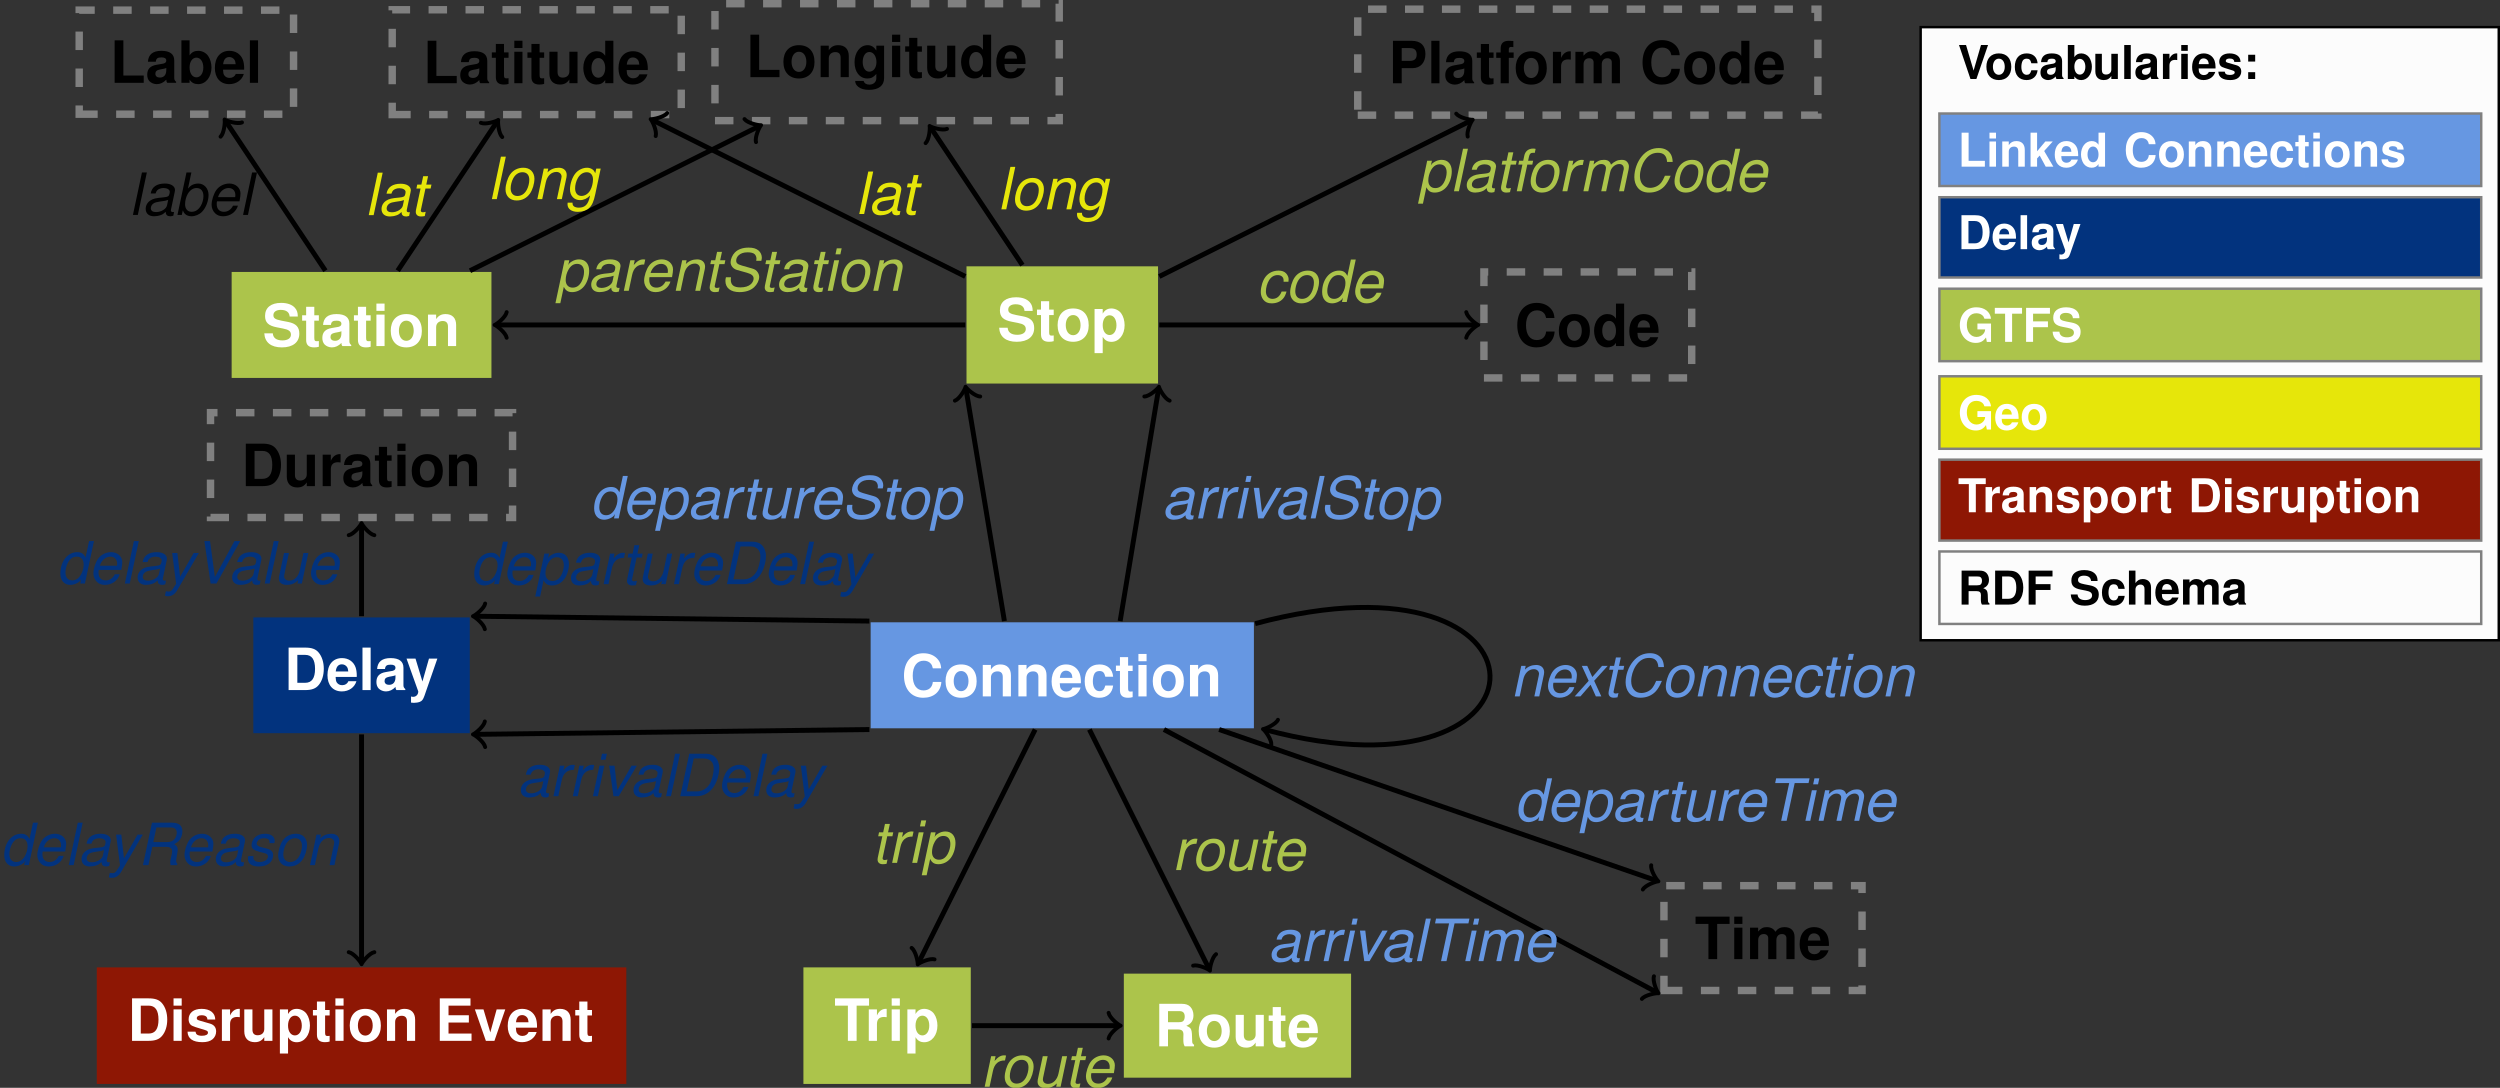 <?xml version='1.0'?>
<!-- This file was generated by dvisvgm 1.9.2 -->
<svg height='176.022pt' version='1.1' viewBox='2.789 -15.31 404.536 176.022' width='404.536pt' xmlns='http://www.w3.org/2000/svg' xmlns:xlink='http://www.w3.org/1999/xlink'>
<rect x="2.789" y="-15.31" width="404.536" height="176.022" fill="#333333" stroke="none"/>
<defs>
<path d='M1.984 -1.101H0.852V0H1.984V-1.101ZM1.984 -3.923H0.852V-2.821H1.984V-3.923Z' id='g1-58'/>
<path d='M5.145 -3.636C5.107 -4.111 5.009 -4.413 4.775 -4.722C4.352 -5.28 3.674 -5.59 2.851 -5.59C1.297 -5.59 0.332 -4.481 0.332 -2.7C0.332 -0.935 1.29 0.173 2.821 0.173C4.187 0.173 5.099 -0.619 5.167 -1.878H4.066C3.998 -1.177 3.553 -0.777 2.851 -0.777C1.976 -0.777 1.463 -1.486 1.463 -2.685C1.463 -3.9 1.999 -4.624 2.889 -4.624C3.281 -4.624 3.606 -4.488 3.817 -4.224C3.938 -4.073 3.998 -3.93 4.066 -3.636H5.145Z' id='g1-67'/>
<path d='M0.581 0H2.731C3.568 0 4.096 -0.196 4.466 -0.641C4.903 -1.154 5.137 -1.901 5.137 -2.753C5.137 -3.598 4.903 -4.345 4.466 -4.865C4.096 -5.31 3.576 -5.499 2.731 -5.499H0.581V0ZM1.712 -0.943V-4.556H2.731C3.583 -4.556 4.005 -3.96 4.005 -2.746C4.005 -1.539 3.583 -0.943 2.731 -0.943H1.712Z' id='g1-68'/>
<path d='M1.727 -2.369H4.36V-3.312H1.727V-4.556H4.571V-5.499H0.596V0H4.707V-0.943H1.727V-2.369Z' id='g1-69'/>
<path d='M1.69 -2.369H4.096V-3.312H1.69V-4.556H4.42V-5.499H0.558V0H1.69V-2.369Z' id='g1-70'/>
<path d='M5.363 -2.957H3.161V-2.014H4.413C4.383 -1.705 4.307 -1.516 4.141 -1.32C3.87 -0.988 3.455 -0.792 3.017 -0.792C2.105 -0.792 1.448 -1.592 1.448 -2.723C1.448 -3.907 2.029 -4.624 2.987 -4.624C3.379 -4.624 3.711 -4.511 3.96 -4.292C4.119 -4.156 4.202 -4.028 4.3 -3.741H5.363C5.228 -4.873 4.307 -5.59 2.98 -5.59C1.396 -5.59 0.317 -4.42 0.317 -2.708C0.317 -1.041 1.403 0.173 2.889 0.173C3.628 0.173 4.126 -0.091 4.549 -0.709L4.684 0.015H5.363V-2.957Z' id='g1-71'/>
<path d='M1.735 -5.499H0.603V0H4.368V-0.943H1.735V-5.499Z' id='g1-76'/>
<path d='M1.705 -1.961H3.115C4.126 -1.961 4.775 -2.678 4.775 -3.794C4.775 -4.896 4.149 -5.499 3.002 -5.499H0.573V0H1.705V-1.961ZM1.705 -2.904V-4.556H2.761C3.364 -4.556 3.643 -4.292 3.643 -3.726C3.643 -3.168 3.364 -2.904 2.761 -2.904H1.705Z' id='g1-80'/>
<path d='M1.735 -2.18H3.032C3.523 -2.18 3.734 -1.984 3.734 -1.524C3.734 -1.478 3.734 -1.403 3.726 -1.305C3.719 -1.162 3.719 -1.026 3.719 -0.943C3.719 -0.43 3.749 -0.264 3.892 0H5.107V-0.204C4.933 -0.302 4.865 -0.415 4.865 -0.656C4.835 -2.278 4.805 -2.354 4.104 -2.655C4.722 -2.897 5.031 -3.342 5.031 -4.013C5.031 -4.451 4.881 -4.85 4.617 -5.122C4.368 -5.378 4.021 -5.499 3.553 -5.499H0.603V0H1.735V-2.18ZM1.735 -3.123V-4.556H3.1C3.425 -4.556 3.56 -4.526 3.696 -4.413S3.9 -4.111 3.9 -3.855C3.9 -3.591 3.824 -3.379 3.696 -3.266C3.576 -3.161 3.425 -3.123 3.1 -3.123H1.735Z' id='g1-82'/>
<path d='M4.579 -3.824C4.579 -4.33 4.466 -4.662 4.194 -4.963C3.824 -5.371 3.213 -5.59 2.421 -5.59C1.101 -5.59 0.339 -4.971 0.339 -3.9C0.339 -3.047 0.769 -2.633 1.886 -2.421L2.655 -2.271C3.41 -2.127 3.689 -1.916 3.689 -1.471C3.689 -1.011 3.266 -0.732 2.58 -0.732C1.81 -0.732 1.38 -1.056 1.343 -1.644H0.241C0.309 -0.468 1.116 0.173 2.519 0.173C3.938 0.173 4.775 -0.49 4.775 -1.607C4.775 -2.474 4.337 -2.927 3.319 -3.123L2.459 -3.289C1.652 -3.447 1.418 -3.606 1.418 -4.005C1.418 -4.42 1.788 -4.684 2.369 -4.684C3.085 -4.684 3.485 -4.383 3.523 -3.824H4.579Z' id='g1-83'/>
<path d='M2.904 -4.556H4.511V-5.499H0.106V-4.556H1.773V0H2.904V-4.556Z' id='g1-84'/>
<path d='M2.995 0L4.881 -5.499H3.741L2.542 -1.358L1.32 -5.499H0.181L2.037 0H2.995Z' id='g1-86'/>
<path d='M3.953 -0.128C3.764 -0.302 3.711 -0.415 3.711 -0.626V-2.889C3.711 -3.719 3.146 -4.141 2.044 -4.141S0.37 -3.674 0.302 -2.731H1.32C1.373 -3.153 1.546 -3.289 2.067 -3.289C2.474 -3.289 2.678 -3.153 2.678 -2.882C2.678 -2.746 2.61 -2.625 2.497 -2.565C2.354 -2.489 2.354 -2.489 1.833 -2.406L1.411 -2.331C0.603 -2.195 0.211 -1.78 0.211 -1.049C0.211 -0.702 0.309 -0.415 0.498 -0.211C0.732 0.03 1.086 0.173 1.448 0.173C1.901 0.173 2.316 -0.023 2.685 -0.407C2.685 -0.196 2.708 -0.121 2.806 0H3.953V-0.128ZM2.678 -1.637C2.678 -1.026 2.376 -0.679 1.841 -0.679C1.486 -0.679 1.267 -0.867 1.267 -1.169C1.267 -1.486 1.433 -1.637 1.871 -1.727L2.233 -1.795C2.512 -1.848 2.557 -1.863 2.678 -1.924V-1.637Z' id='g1-97'/>
<path d='M0.445 -5.499V0H1.501V-0.415C1.758 -0.015 2.112 0.173 2.625 0.173C3.598 0.173 4.337 -0.754 4.337 -1.984C4.337 -2.535 4.171 -3.093 3.9 -3.485C3.621 -3.885 3.123 -4.141 2.625 -4.141C2.12 -4.141 1.758 -3.953 1.501 -3.545V-5.499H0.445ZM2.391 -3.259C2.912 -3.259 3.281 -2.731 3.281 -1.976C3.281 -1.237 2.912 -0.709 2.391 -0.709C1.856 -0.709 1.501 -1.222 1.501 -1.999C1.501 -2.738 1.863 -3.259 2.391 -3.259Z' id='g1-98'/>
<path d='M3.938 -2.55C3.862 -3.545 3.198 -4.141 2.18 -4.141C0.966 -4.141 0.256 -3.342 0.256 -1.954C0.256 -0.611 0.958 0.173 2.165 0.173C3.153 0.173 3.84 -0.438 3.938 -1.411H2.927C2.791 -0.883 2.58 -0.679 2.172 -0.679C1.637 -0.679 1.313 -1.162 1.313 -1.954C1.313 -2.338 1.388 -2.7 1.516 -2.942C1.637 -3.168 1.871 -3.289 2.172 -3.289C2.602 -3.289 2.806 -3.085 2.927 -2.55H3.938Z' id='g1-99'/>
<path d='M3.055 0H4.111V-5.499H3.055V-3.545C2.791 -3.953 2.436 -4.141 1.931 -4.141C0.958 -4.141 0.219 -3.206 0.219 -1.976C0.219 -1.426 0.385 -0.867 0.656 -0.475C0.935 -0.083 1.433 0.173 1.931 0.173C2.436 0.173 2.791 -0.015 3.055 -0.415V0ZM2.165 -3.259C2.7 -3.259 3.055 -2.738 3.055 -1.961C3.055 -1.222 2.693 -0.709 2.165 -0.709S1.275 -1.23 1.275 -1.976C1.275 -2.731 1.637 -3.259 2.165 -3.259Z' id='g1-100'/>
<path d='M3.953 -1.705C3.96 -1.795 3.96 -1.833 3.96 -1.886C3.96 -2.293 3.9 -2.67 3.802 -2.957C3.53 -3.696 2.874 -4.141 2.052 -4.141C0.883 -4.141 0.166 -3.296 0.166 -1.931C0.166 -0.626 0.875 0.173 2.029 0.173C2.942 0.173 3.681 -0.347 3.915 -1.147H2.874C2.746 -0.822 2.452 -0.634 2.067 -0.634C1.765 -0.634 1.524 -0.762 1.373 -0.988C1.275 -1.139 1.237 -1.32 1.222 -1.705H3.953ZM1.237 -2.406C1.305 -3.025 1.569 -3.334 2.037 -3.334C2.301 -3.334 2.542 -3.206 2.693 -2.995C2.791 -2.844 2.836 -2.685 2.859 -2.406H1.237Z' id='g1-101'/>
<path d='M2.361 -3.99H1.735V-4.39C1.735 -4.601 1.825 -4.707 2.022 -4.707C2.112 -4.707 2.233 -4.699 2.323 -4.684V-5.476C2.127 -5.492 1.863 -5.499 1.72 -5.499C1.018 -5.499 0.679 -5.167 0.679 -4.481V-3.99H0.106V-3.289H0.679V0H1.735V-3.289H2.361V-3.99Z' id='g1-102'/>
<path d='M3.078 -4.073V-3.447C2.761 -3.93 2.414 -4.141 1.946 -4.141C0.981 -4.141 0.256 -3.198 0.256 -1.939C0.256 -0.671 0.92 0.173 1.924 0.173C2.399 0.173 2.685 0.03 3.078 -0.415V0.136C3.078 0.626 2.708 0.966 2.18 0.966C1.78 0.966 1.516 0.8 1.433 0.49H0.339C0.347 0.807 0.468 1.026 0.739 1.252C1.064 1.516 1.516 1.644 2.142 1.644C3.372 1.644 4.081 1.094 4.081 0.136V-4.073H3.078ZM2.172 -3.259C2.7 -3.259 3.093 -2.708 3.093 -1.954C3.093 -1.214 2.708 -0.709 2.157 -0.709C1.66 -0.709 1.313 -1.214 1.313 -1.954C1.313 -2.723 1.66 -3.259 2.172 -3.259Z' id='g1-103'/>
<path d='M0.505 -5.499V0H1.561V-2.444C1.561 -2.912 1.901 -3.244 2.376 -3.244C2.602 -3.244 2.783 -3.161 2.904 -2.995C2.995 -2.859 3.025 -2.753 3.025 -2.489V0H4.081V-2.731C4.081 -3.236 3.945 -3.598 3.666 -3.832C3.432 -4.028 3.093 -4.141 2.753 -4.141C2.233 -4.141 1.856 -3.93 1.561 -3.485V-5.499H0.505Z' id='g1-104'/>
<path d='M1.561 -4.073H0.505V0H1.561V-4.073ZM1.561 -5.499H0.505V-4.556H1.561V-5.499Z' id='g1-105'/>
<path d='M1.501 -2.489V-5.499H0.445V0H1.501V-1.335L1.924 -1.795L2.897 0H4.134L2.648 -2.535L4.036 -4.073H2.836L1.501 -2.489Z' id='g1-107'/>
<path d='M1.561 -5.499H0.505V0H1.561V-5.499Z' id='g1-108'/>
<path d='M0.453 -4.073V0H1.509V-2.444C1.509 -2.942 1.78 -3.244 2.233 -3.244C2.587 -3.244 2.806 -3.04 2.806 -2.716V0H3.862V-2.444C3.862 -2.942 4.134 -3.244 4.586 -3.244C4.941 -3.244 5.16 -3.04 5.16 -2.716V0H6.216V-2.882C6.216 -3.674 5.733 -4.141 4.918 -4.141C4.405 -4.141 4.043 -3.96 3.726 -3.538C3.53 -3.923 3.123 -4.141 2.618 -4.141C2.15 -4.141 1.848 -3.983 1.501 -3.568V-4.073H0.453Z' id='g1-109'/>
<path d='M0.475 -4.073V0H1.531V-2.444C1.531 -2.927 1.871 -3.244 2.384 -3.244C2.836 -3.244 3.063 -2.995 3.063 -2.512V0H4.119V-2.731C4.119 -3.628 3.621 -4.141 2.753 -4.141C2.203 -4.141 1.833 -3.938 1.531 -3.485V-4.073H0.475Z' id='g1-110'/>
<path d='M2.271 -4.141C1.026 -4.141 0.264 -3.319 0.264 -1.984C0.264 -0.641 1.026 0.173 2.278 0.173C3.515 0.173 4.292 -0.649 4.292 -1.954C4.292 -3.334 3.545 -4.141 2.271 -4.141ZM2.278 -3.289C2.859 -3.289 3.236 -2.768 3.236 -1.969C3.236 -1.207 2.844 -0.679 2.278 -0.679C1.705 -0.679 1.32 -1.207 1.32 -1.984S1.705 -3.289 2.278 -3.289Z' id='g1-111'/>
<path d='M1.494 -4.073H0.438V1.644H1.494V-0.483C1.75 -0.03 2.112 0.181 2.625 0.181C3.606 0.181 4.33 -0.739 4.33 -1.976C4.33 -2.55 4.164 -3.123 3.892 -3.5C3.621 -3.885 3.115 -4.141 2.625 -4.141C2.112 -4.141 1.75 -3.923 1.494 -3.47V-4.073ZM2.384 -3.259C2.919 -3.259 3.274 -2.738 3.274 -1.961C3.274 -1.222 2.904 -0.702 2.384 -0.702C1.856 -0.702 1.494 -1.214 1.494 -1.976S1.856 -3.259 2.384 -3.259Z' id='g1-112'/>
<path d='M0.475 -4.073V0H1.531V-2.165C1.531 -2.783 1.841 -3.093 2.459 -3.093C2.572 -3.093 2.648 -3.085 2.791 -3.063V-4.134C2.731 -4.141 2.693 -4.141 2.663 -4.141C2.18 -4.141 1.758 -3.824 1.531 -3.274V-4.073H0.475Z' id='g1-114'/>
<path d='M3.809 -2.761C3.794 -3.621 3.13 -4.141 2.037 -4.141C1.003 -4.141 0.362 -3.621 0.362 -2.783C0.362 -2.512 0.445 -2.278 0.588 -2.12C0.732 -1.976 0.86 -1.908 1.252 -1.78L2.512 -1.388C2.776 -1.305 2.866 -1.222 2.866 -1.056C2.866 -0.807 2.572 -0.656 2.082 -0.656C1.81 -0.656 1.592 -0.709 1.456 -0.8C1.343 -0.883 1.297 -0.966 1.252 -1.184H0.219C0.249 -0.294 0.905 0.173 2.142 0.173C2.708 0.173 3.138 0.053 3.44 -0.189S3.923 -0.807 3.923 -1.207C3.923 -1.735 3.659 -2.074 3.123 -2.233L1.788 -2.618C1.494 -2.708 1.418 -2.768 1.418 -2.934C1.418 -3.161 1.66 -3.312 2.029 -3.312C2.535 -3.312 2.783 -3.13 2.791 -2.761H3.809Z' id='g1-115'/>
<path d='M2.271 -3.99H1.682V-5.084H0.626V-3.99H0.106V-3.289H0.626V-0.785C0.626 -0.143 0.966 0.173 1.66 0.173C1.893 0.173 2.082 0.151 2.271 0.091V-0.649C2.165 -0.634 2.105 -0.626 2.029 -0.626C1.75 -0.626 1.682 -0.709 1.682 -1.071V-3.289H2.271V-3.99Z' id='g1-116'/>
<path d='M4.081 0V-4.073H3.025V-1.524C3.025 -1.041 2.685 -0.724 2.172 -0.724C1.72 -0.724 1.494 -0.966 1.494 -1.456V-4.073H0.438V-1.237C0.438 -0.339 0.935 0.173 1.803 0.173C2.354 0.173 2.723 -0.03 3.025 -0.483V0H4.081Z' id='g1-117'/>
<path d='M2.64 0L4.043 -4.073H2.927L2.105 -1.094L1.222 -4.073H0.106L1.531 0H2.64Z' id='g1-118'/>
<path d='M2.972 -4.073L2.127 -1.109L1.23 -4.073H0.068L1.584 0.166V0.173V0.196C1.584 0.581 1.297 0.875 0.928 0.875C0.845 0.875 0.785 0.867 0.649 0.83V1.622C0.807 1.644 0.898 1.652 1.026 1.652C1.29 1.652 1.607 1.599 1.788 1.524C2.082 1.403 2.21 1.23 2.384 0.747L4.058 -4.073H2.972Z' id='g1-121'/>
<use id='g5-67' transform='scale(1.25)' xlink:href='#g1-67'/>
<use id='g5-68' transform='scale(1.25)' xlink:href='#g1-68'/>
<use id='g5-69' transform='scale(1.25)' xlink:href='#g1-69'/>
<use id='g5-76' transform='scale(1.25)' xlink:href='#g1-76'/>
<use id='g5-80' transform='scale(1.25)' xlink:href='#g1-80'/>
<use id='g5-82' transform='scale(1.25)' xlink:href='#g1-82'/>
<use id='g5-83' transform='scale(1.25)' xlink:href='#g1-83'/>
<use id='g5-84' transform='scale(1.25)' xlink:href='#g1-84'/>
<use id='g5-97' transform='scale(1.25)' xlink:href='#g1-97'/>
<use id='g5-98' transform='scale(1.25)' xlink:href='#g1-98'/>
<use id='g5-99' transform='scale(1.25)' xlink:href='#g1-99'/>
<use id='g5-100' transform='scale(1.25)' xlink:href='#g1-100'/>
<use id='g5-101' transform='scale(1.25)' xlink:href='#g1-101'/>
<use id='g5-102' transform='scale(1.25)' xlink:href='#g1-102'/>
<use id='g5-103' transform='scale(1.25)' xlink:href='#g1-103'/>
<use id='g5-105' transform='scale(1.25)' xlink:href='#g1-105'/>
<use id='g5-108' transform='scale(1.25)' xlink:href='#g1-108'/>
<use id='g5-109' transform='scale(1.25)' xlink:href='#g1-109'/>
<use id='g5-110' transform='scale(1.25)' xlink:href='#g1-110'/>
<use id='g5-111' transform='scale(1.25)' xlink:href='#g1-111'/>
<use id='g5-112' transform='scale(1.25)' xlink:href='#g1-112'/>
<use id='g5-114' transform='scale(1.25)' xlink:href='#g1-114'/>
<use id='g5-115' transform='scale(1.25)' xlink:href='#g1-115'/>
<use id='g5-116' transform='scale(1.25)' xlink:href='#g1-116'/>
<use id='g5-117' transform='scale(1.25)' xlink:href='#g1-117'/>
<use id='g5-118' transform='scale(1.25)' xlink:href='#g1-118'/>
<use id='g5-121' transform='scale(1.25)' xlink:href='#g1-121'/>
<path d='M7.26 -4.743C7.232 -5.299 7.138 -5.657 6.959 -5.978C6.572 -6.638 5.903 -6.987 5.016 -6.987C3.913 -6.987 2.998 -6.544 2.263 -5.657C1.518 -4.762 1.056 -3.46 1.056 -2.282C1.056 -1.622 1.245 -1.028 1.594 -0.585C2.027 -0.038 2.621 0.217 3.46 0.217C4.46 0.217 5.327 -0.151 5.94 -0.82C6.308 -1.226 6.61 -1.744 6.93 -2.508H6.006C5.771 -1.971 5.62 -1.688 5.45 -1.462C5.054 -0.896 4.337 -0.547 3.592 -0.547C2.612 -0.547 1.961 -1.311 1.961 -2.452C1.961 -3.31 2.244 -4.253 2.725 -4.969C3.3 -5.818 3.989 -6.223 4.856 -6.223C5.808 -6.223 6.28 -5.761 6.355 -4.743H7.26Z' id='g3-67'/>
<path d='M0.839 0H3.498C4.517 0 5.375 -0.424 6.063 -1.264C6.704 -2.046 7.157 -3.423 7.157 -4.601C7.157 -5.29 6.874 -5.987 6.431 -6.384C6.072 -6.704 5.573 -6.874 4.96 -6.874H2.301L0.839 0ZM1.886 -0.773L3.027 -6.101H4.639C5.648 -6.101 6.252 -5.507 6.252 -4.526C6.252 -3.659 5.95 -2.527 5.573 -1.933C5.082 -1.179 4.366 -0.773 3.508 -0.773H1.886Z' id='g3-68'/>
<path d='M2.395 -2.961H4.649C5.261 -2.961 5.601 -2.716 5.601 -2.254C5.601 -2.093 5.573 -1.895 5.525 -1.688C5.299 -0.745 5.299 -0.745 5.299 -0.443C5.299 -0.302 5.309 -0.198 5.337 0H6.402L6.45 -0.217C6.327 -0.33 6.252 -0.509 6.252 -0.717C6.252 -0.83 6.27 -0.99 6.308 -1.188C6.431 -1.829 6.506 -2.32 6.506 -2.489C6.506 -2.904 6.384 -3.102 5.94 -3.394C6.308 -3.602 6.459 -3.706 6.629 -3.857C7.006 -4.205 7.26 -4.837 7.26 -5.422C7.26 -6.421 6.714 -6.874 5.507 -6.874H2.338L0.877 0H1.763L2.395 -2.961ZM2.555 -3.734L3.064 -6.101H5.233C5.733 -6.101 5.978 -6.035 6.157 -5.837C6.28 -5.705 6.355 -5.488 6.355 -5.261C6.355 -4.913 6.214 -4.498 6.006 -4.234C5.733 -3.894 5.337 -3.734 4.733 -3.734H2.555Z' id='g3-82'/>
<path d='M6.657 -4.856C6.714 -5.12 6.732 -5.243 6.732 -5.384C6.732 -5.789 6.534 -6.223 6.223 -6.497C5.837 -6.836 5.337 -6.987 4.601 -6.987C3.63 -6.987 2.866 -6.714 2.357 -6.186C1.971 -5.789 1.678 -5.12 1.678 -4.639C1.678 -4.045 2.093 -3.545 2.725 -3.366L4.337 -2.914C5.092 -2.697 5.403 -2.423 5.403 -1.971C5.403 -1.678 5.224 -1.32 4.96 -1.075C4.573 -0.726 4.017 -0.547 3.262 -0.547C2.197 -0.547 1.707 -0.943 1.707 -1.801C1.707 -1.924 1.716 -2.008 1.744 -2.188H0.924C0.858 -1.942 0.839 -1.792 0.839 -1.594C0.839 -0.462 1.688 0.217 3.112 0.217C4.102 0.217 4.931 -0.057 5.488 -0.575C5.969 -1.018 6.308 -1.707 6.308 -2.235C6.308 -2.48 6.223 -2.744 6.082 -2.97C5.874 -3.3 5.601 -3.489 5.158 -3.611L3.536 -4.073C2.81 -4.281 2.584 -4.469 2.584 -4.884C2.584 -5.214 2.725 -5.507 2.998 -5.761C3.347 -6.072 3.809 -6.223 4.432 -6.223C4.96 -6.223 5.356 -6.12 5.563 -5.931C5.742 -5.771 5.865 -5.469 5.865 -5.195C5.865 -5.111 5.855 -5.045 5.827 -4.856H6.657Z' id='g3-83'/>
<path d='M4.649 -6.101H6.893L7.053 -6.874H1.65L1.49 -6.101H3.762L2.461 0H3.347L4.649 -6.101Z' id='g3-84'/>
<path d='M3.696 0L7.543 -6.874H6.61L3.442 -1.056L2.659 -6.874H1.744L2.753 0H3.696Z' id='g3-86'/>
<path d='M5.205 -0.481C5.12 -0.462 5.082 -0.462 5.045 -0.462C4.799 -0.462 4.686 -0.547 4.686 -0.735C4.686 -0.773 4.686 -0.801 4.696 -0.83L5.299 -3.668C5.356 -3.923 5.356 -3.923 5.356 -4.017C5.356 -4.658 4.705 -5.082 3.715 -5.082C2.404 -5.082 1.603 -4.526 1.424 -3.479H2.216C2.301 -3.743 2.367 -3.875 2.499 -4.007C2.706 -4.215 3.102 -4.356 3.508 -4.356C4.073 -4.356 4.507 -4.102 4.507 -3.753C4.507 -3.715 4.498 -3.649 4.488 -3.574L4.46 -3.404C4.375 -3.017 4.196 -2.914 3.508 -2.848C2.244 -2.734 1.848 -2.64 1.386 -2.348C0.896 -2.037 0.613 -1.537 0.613 -0.99C0.613 -0.236 1.122 0.217 1.971 0.217C2.301 0.217 2.697 0.151 3.036 0.028C3.338 -0.075 3.479 -0.17 3.866 -0.509V-0.443V-0.405C3.866 -0.019 4.13 0.217 4.583 0.217C4.686 0.217 4.715 0.217 4.95 0.16C4.969 0.151 5.026 0.141 5.082 0.132L5.205 -0.481ZM4.064 -1.546C3.941 -0.962 3.112 -0.462 2.282 -0.462C1.744 -0.462 1.443 -0.688 1.443 -1.084C1.443 -1.396 1.622 -1.707 1.905 -1.876C2.131 -2.018 2.414 -2.093 2.876 -2.159C3.762 -2.282 3.838 -2.291 4.253 -2.433L4.064 -1.546Z' id='g3-97'/>
<path d='M1.971 -6.874L0.509 0H1.216L1.377 -0.735C1.499 -0.443 1.584 -0.311 1.726 -0.17C1.971 0.075 2.357 0.217 2.772 0.217C3.404 0.217 4.073 -0.075 4.498 -0.519C5.129 -1.188 5.544 -2.263 5.544 -3.234C5.544 -4.29 4.828 -5.082 3.875 -5.082C3.498 -5.082 3.074 -4.969 2.791 -4.799C2.631 -4.696 2.508 -4.592 2.216 -4.281L2.763 -6.874H1.971ZM3.611 -4.356C4.3 -4.356 4.715 -3.866 4.715 -3.055C4.715 -2.518 4.554 -1.914 4.281 -1.462C3.894 -0.82 3.404 -0.509 2.791 -0.509C2.15 -0.509 1.744 -0.981 1.744 -1.726C1.744 -2.31 1.914 -2.951 2.178 -3.404C2.546 -4.026 3.046 -4.356 3.611 -4.356Z' id='g3-98'/>
<path d='M5.195 -3.281L5.205 -3.423C5.214 -3.564 5.224 -3.668 5.224 -3.696C5.224 -4.007 5.054 -4.385 4.809 -4.639C4.517 -4.941 4.13 -5.082 3.592 -5.082C2.744 -5.082 1.98 -4.724 1.48 -4.073C1.037 -3.498 0.717 -2.47 0.717 -1.603C0.717 -1.16 0.867 -0.698 1.131 -0.368C1.452 0.038 1.876 0.217 2.48 0.217C3.253 0.217 3.904 -0.057 4.337 -0.566C4.583 -0.849 4.733 -1.169 4.884 -1.697H4.092C3.809 -0.924 3.291 -0.509 2.612 -0.509C1.961 -0.509 1.546 -0.971 1.546 -1.707C1.546 -2.31 1.744 -3.027 2.056 -3.517C2.404 -4.073 2.876 -4.356 3.451 -4.356C4.045 -4.356 4.413 -4.026 4.413 -3.489C4.413 -3.432 4.413 -3.366 4.403 -3.281H5.195Z' id='g3-99'/>
<path d='M6.129 -6.874H5.337L4.771 -4.224C4.469 -4.837 4.092 -5.082 3.423 -5.082C1.858 -5.082 0.688 -3.592 0.688 -1.603C0.688 -0.5 1.32 0.217 2.301 0.217C2.706 0.217 3.14 0.085 3.517 -0.141C3.8 -0.311 3.923 -0.453 4.055 -0.717L3.904 0H4.667L6.129 -6.874ZM3.347 -4.356C4.045 -4.356 4.46 -3.885 4.46 -3.083C4.46 -2.527 4.309 -1.952 4.026 -1.462C3.659 -0.83 3.196 -0.509 2.621 -0.509C1.924 -0.509 1.518 -0.981 1.518 -1.792C1.518 -2.32 1.678 -2.923 1.933 -3.404C2.291 -4.055 2.744 -4.356 3.347 -4.356Z' id='g3-100'/>
<path d='M5.309 -2.206L5.337 -2.367C5.422 -2.819 5.469 -3.215 5.469 -3.47C5.469 -4.375 4.686 -5.082 3.668 -5.082C2.848 -5.082 2.056 -4.696 1.584 -4.064C1.141 -3.47 0.792 -2.395 0.792 -1.631C0.792 -1.122 1.009 -0.603 1.377 -0.255C1.707 0.066 2.122 0.217 2.659 0.217C3.791 0.217 4.762 -0.481 5.054 -1.499H4.262C3.923 -0.849 3.423 -0.509 2.791 -0.509C2.046 -0.509 1.622 -0.971 1.622 -1.773C1.622 -1.971 1.631 -2.065 1.669 -2.206H5.309ZM1.839 -2.885C2.084 -3.753 2.782 -4.356 3.545 -4.356C4.215 -4.356 4.639 -3.904 4.639 -3.196C4.639 -3.102 4.63 -3.036 4.611 -2.885H1.839Z' id='g3-101'/>
<path d='M3.489 -4.941H2.678L2.819 -5.591C2.923 -6.063 3.093 -6.223 3.498 -6.223C3.564 -6.223 3.621 -6.223 3.753 -6.204L3.894 -6.855C3.724 -6.893 3.621 -6.902 3.47 -6.902C2.744 -6.902 2.216 -6.478 2.065 -5.78L1.886 -4.941H1.226L1.094 -4.309H1.754L0.839 0H1.631L2.546 -4.309H3.357L3.489 -4.941Z' id='g3-102'/>
<path d='M4.95 -4.941L4.79 -4.205C4.649 -4.517 4.554 -4.649 4.347 -4.799C4.102 -4.979 3.8 -5.082 3.479 -5.082C2.753 -5.082 2.018 -4.724 1.556 -4.139C1.056 -3.517 0.698 -2.452 0.698 -1.584C0.698 -0.556 1.367 0.16 2.329 0.16C2.923 0.16 3.479 -0.094 3.951 -0.594L3.913 -0.415C3.64 0.867 3.13 1.377 2.131 1.377C1.49 1.377 1.113 1.122 1.113 0.698V0.641V0.566H0.321L0.311 0.688C0.302 0.764 0.302 0.82 0.302 0.858C0.302 1.584 0.962 2.056 1.971 2.056C2.716 2.056 3.385 1.829 3.809 1.424C4.281 0.971 4.535 0.396 4.79 -0.801L5.667 -4.941H4.95ZM3.423 -4.356C4.026 -4.356 4.422 -3.904 4.422 -3.196C4.422 -2.612 4.253 -1.914 3.989 -1.452C3.677 -0.877 3.121 -0.519 2.555 -0.519C1.924 -0.519 1.528 -0.99 1.528 -1.735C1.528 -2.301 1.688 -2.904 1.961 -3.394C2.301 -4.007 2.829 -4.356 3.423 -4.356Z' id='g3-103'/>
<path d='M2.461 -4.941H1.669L0.622 0H1.414L2.461 -4.941ZM2.876 -6.874H2.084L1.876 -5.903H2.668L2.876 -6.874Z' id='g3-105'/>
<path d='M2.895 -6.874H2.103L0.641 0H1.433L2.895 -6.874Z' id='g3-108'/>
<path d='M1.716 -4.941L0.669 0H1.462L2.122 -3.102C2.272 -3.819 2.914 -4.403 3.545 -4.403C4.007 -4.403 4.319 -4.139 4.319 -3.753C4.319 -3.649 4.309 -3.526 4.281 -3.404L3.555 0H4.347L5.007 -3.102C5.158 -3.838 5.808 -4.403 6.487 -4.403C6.93 -4.403 7.204 -4.13 7.204 -3.677C7.204 -3.536 7.204 -3.536 7.119 -3.215L6.44 0H7.232L7.977 -3.517C8.005 -3.621 8.034 -3.932 8.034 -4.036C8.034 -4.281 7.92 -4.545 7.732 -4.762C7.524 -4.988 7.27 -5.082 6.836 -5.082C6.223 -5.082 5.686 -4.837 5.129 -4.3C4.979 -4.828 4.611 -5.082 3.989 -5.082C3.347 -5.082 2.914 -4.894 2.31 -4.328L2.433 -4.941H1.716Z' id='g3-109'/>
<path d='M1.707 -4.941L0.66 0H1.452L2.027 -2.725C2.254 -3.762 2.914 -4.403 3.762 -4.403C4.234 -4.403 4.583 -4.073 4.583 -3.64C4.583 -3.583 4.564 -3.442 4.526 -3.291L3.828 0H4.62L5.375 -3.545C5.403 -3.668 5.412 -3.781 5.412 -3.904C5.412 -4.62 4.913 -5.082 4.13 -5.082C3.413 -5.082 2.791 -4.828 2.301 -4.328L2.423 -4.941H1.707Z' id='g3-110'/>
<path d='M3.621 -5.082C2.744 -5.082 1.971 -4.686 1.49 -3.989C1.065 -3.385 0.754 -2.348 0.754 -1.546C0.754 -0.5 1.48 0.217 2.536 0.217C3.442 0.217 4.158 -0.151 4.686 -0.877C5.12 -1.471 5.431 -2.499 5.431 -3.319C5.431 -3.819 5.243 -4.3 4.913 -4.62C4.592 -4.931 4.168 -5.082 3.621 -5.082ZM3.498 -4.356C4.196 -4.356 4.601 -3.904 4.601 -3.14C4.601 -2.584 4.441 -1.971 4.187 -1.499C3.828 -0.849 3.319 -0.509 2.668 -0.509C1.999 -0.509 1.584 -0.981 1.584 -1.735C1.584 -2.272 1.744 -2.895 1.999 -3.366C2.348 -4.007 2.876 -4.356 3.498 -4.356Z' id='g3-111'/>
<path d='M0.066 2.008H0.858L1.424 -0.641C1.716 -0.028 2.103 0.217 2.772 0.217C3.508 0.217 4.215 -0.123 4.696 -0.717C5.205 -1.339 5.525 -2.32 5.525 -3.244C5.525 -4.375 4.894 -5.082 3.885 -5.082C3.47 -5.082 3.055 -4.96 2.678 -4.715C2.376 -4.526 2.263 -4.403 2.14 -4.149L2.31 -4.941H1.546L0.066 2.008ZM3.574 -4.356C4.281 -4.356 4.696 -3.866 4.696 -3.055C4.696 -2.546 4.535 -1.933 4.281 -1.462C3.932 -0.82 3.46 -0.509 2.848 -0.509C2.159 -0.509 1.726 -0.981 1.726 -1.735C1.726 -2.301 1.886 -2.914 2.169 -3.404C2.518 -4.036 2.989 -4.356 3.574 -4.356Z' id='g3-112'/>
<path d='M1.697 -4.941L0.651 0H1.443L1.99 -2.565C2.235 -3.715 2.904 -4.29 3.941 -4.253L4.111 -5.054C3.989 -5.073 3.913 -5.082 3.809 -5.082C3.262 -5.082 2.838 -4.837 2.254 -4.168L2.414 -4.941H1.697Z' id='g3-114'/>
<path d='M4.847 -3.564C4.894 -3.762 4.903 -3.847 4.903 -3.97C4.903 -4.63 4.271 -5.082 3.357 -5.082C2.687 -5.082 2.112 -4.884 1.726 -4.517C1.386 -4.187 1.16 -3.696 1.16 -3.253C1.16 -2.678 1.49 -2.404 2.461 -2.15L3.159 -1.971C3.47 -1.886 3.611 -1.829 3.696 -1.726C3.762 -1.641 3.819 -1.499 3.819 -1.414C3.819 -1.245 3.668 -0.952 3.517 -0.83C3.281 -0.632 2.876 -0.509 2.47 -0.509C1.82 -0.509 1.452 -0.764 1.452 -1.235C1.452 -1.292 1.462 -1.377 1.471 -1.471H0.632C0.585 -1.254 0.575 -1.141 0.575 -0.99C0.575 -0.236 1.235 0.217 2.329 0.217C3.734 0.217 4.649 -0.509 4.649 -1.631C4.649 -2.206 4.337 -2.508 3.508 -2.716L2.791 -2.895C2.263 -3.027 1.99 -3.215 1.99 -3.46C1.99 -3.649 2.103 -3.885 2.272 -4.045C2.499 -4.262 2.782 -4.356 3.196 -4.356C3.753 -4.356 4.064 -4.139 4.064 -3.772C4.064 -3.706 4.064 -3.64 4.055 -3.564H4.847Z' id='g3-115'/>
<path d='M3.451 -4.941H2.612L2.904 -6.299H2.112L1.82 -4.941H1.15L1.018 -4.309H1.688L0.943 -0.82C0.924 -0.726 0.915 -0.622 0.915 -0.528C0.915 -0.066 1.235 0.217 1.754 0.217C1.942 0.217 2.235 0.189 2.367 0.151L2.518 -0.537C2.225 -0.471 2.178 -0.462 2.065 -0.462C1.858 -0.462 1.726 -0.566 1.726 -0.717C1.726 -0.745 1.735 -0.792 1.744 -0.849L2.48 -4.309H3.319L3.451 -4.941Z' id='g3-116'/>
<path d='M4.554 0L5.601 -4.941H4.809L4.215 -2.14C3.998 -1.122 3.328 -0.462 2.527 -0.462C2.018 -0.462 1.688 -0.745 1.688 -1.188C1.688 -1.264 1.697 -1.348 1.716 -1.443L2.461 -4.941H1.669L0.858 -1.131C0.839 -1.037 0.83 -0.933 0.83 -0.811C0.83 -0.17 1.32 0.217 2.131 0.217C2.866 0.217 3.404 -0.009 3.951 -0.537L3.838 0H4.554Z' id='g3-117'/>
<path d='M2.706 0L5.639 -4.941H4.781L2.48 -0.962L2.018 -4.941H1.15L1.848 0H2.706Z' id='g3-118'/>
<path d='M3.3 -2.518L5.497 -4.941H4.583L3.008 -3.13L2.178 -4.941H1.301L2.414 -2.518L0.16 0H1.084L2.725 -1.886L3.574 0H4.46L3.3 -2.518Z' id='g3-120'/>
<path d='M4.724 -4.941L2.527 -1.103L2.093 -4.941H1.245L1.886 0.038L1.396 0.801C1.141 1.198 0.99 1.292 0.641 1.292C0.547 1.292 0.481 1.282 0.226 1.254L0.075 1.961C0.245 2.037 0.358 2.056 0.537 2.056C1.207 2.056 1.688 1.735 2.093 1.037L5.563 -4.941H4.724Z' id='g3-121'/>
</defs>
<g id='page1'>
<path d='M143.672 102.539H205.688V85.387H143.672Z' fill='#6697e2'/>
<g fill='#ffffff' transform='matrix(1 0 0 1 -26.027 3.419)'>
<use x='174.68' xlink:href='#g5-67' y='93.963'/>
<use x='181.488' xlink:href='#g5-111' y='93.963'/>
<use x='187.249' xlink:href='#g5-110' y='93.963'/>
<use x='193.011' xlink:href='#g5-110' y='93.963'/>
<use x='198.772' xlink:href='#g5-101' y='93.963'/>
<use x='204.014' xlink:href='#g5-99' y='93.963'/>
<use x='209.257' xlink:href='#g5-116' y='93.963'/>
<use x='212.397' xlink:href='#g5-105' y='93.963'/>
<use x='215.018' xlink:href='#g5-111' y='93.963'/>
<use x='220.779' xlink:href='#g5-110' y='93.963'/>
</g>
<path d='M43.781 103.328H78.805V84.598H43.781Z' fill='#02337e'/>
<g fill='#ffffff' transform='matrix(1 0 0 1 -125.918 2.392)'>
<use x='174.68' xlink:href='#g5-68' y='93.963'/>
<use x='181.488' xlink:href='#g5-101' y='93.963'/>
<use x='186.731' xlink:href='#g5-108' y='93.963'/>
<use x='189.352' xlink:href='#g5-97' y='93.963'/>
<use x='194.405' xlink:href='#g5-121' y='93.963'/>
</g>
<path d='M159.184 46.754H190.176V27.785H159.184Z' fill='#acc44b'/>
<g fill='#ffffff' transform='matrix(1 0 0 1 -10.515 -54.183)'>
<use x='174.68' xlink:href='#g5-83' y='93.963'/>
<use x='180.97' xlink:href='#g5-116' y='93.963'/>
<use x='184.109' xlink:href='#g5-111' y='93.963'/>
<use x='189.871' xlink:href='#g5-112' y='93.963'/>
</g>
<path d='M40.273 45.844H82.312V28.695H40.273Z' fill='#acc44b'/>
<g fill='#ffffff' transform='matrix(1 0 0 1 -129.425 -53.275)'>
<use x='174.68' xlink:href='#g5-83' y='93.963'/>
<use x='180.97' xlink:href='#g5-116' y='93.963'/>
<use x='184.109' xlink:href='#g5-97' y='93.963'/>
<use x='189.352' xlink:href='#g5-116' y='93.963'/>
<use x='192.492' xlink:href='#g5-105' y='93.963'/>
<use x='195.113' xlink:href='#g5-111' y='93.963'/>
<use x='200.874' xlink:href='#g5-110' y='93.963'/>
</g>
<path d='M132.793 160.086H159.875V141.227H132.793Z' fill='#acc44b'/>
<g fill='#ffffff' transform='matrix(1 0 0 1 -36.907 59.15)'>
<use x='174.68' xlink:href='#g5-84' y='93.963'/>
<use x='179.685' xlink:href='#g5-114' y='93.963'/>
<use x='183.352' xlink:href='#g5-105' y='93.963'/>
<use x='185.974' xlink:href='#g5-112' y='93.963'/>
</g>
<path d='M184.641 159.074H221.414V142.238H184.641Z' fill='#acc44b'/>
<g fill='#ffffff' transform='matrix(1 0 0 1 14.94 60.035)'>
<use x='174.68' xlink:href='#g5-82' y='93.963'/>
<use x='181.488' xlink:href='#g5-111' y='93.963'/>
<use x='187.249' xlink:href='#g5-117' y='93.963'/>
<use x='193.011' xlink:href='#g5-116' y='93.963'/>
<use x='196.15' xlink:href='#g5-101' y='93.963'/>
</g>
<path d='M18.449 160.086H104.137V141.227H18.449Z' fill='#8e1704'/>
<g fill='#ffffff' transform='matrix(1 0 0 1 -151.25 59.15)'>
<use x='174.68' xlink:href='#g5-68' y='93.963'/>
<use x='181.488' xlink:href='#g5-105' y='93.963'/>
<use x='184.109' xlink:href='#g5-115' y='93.963'/>
<use x='189.352' xlink:href='#g5-114' y='93.963'/>
<use x='193.02' xlink:href='#g5-117' y='93.963'/>
<use x='198.781' xlink:href='#g5-112' y='93.963'/>
<use x='204.542' xlink:href='#g5-116' y='93.963'/>
<use x='207.682' xlink:href='#g5-105' y='93.963'/>
<use x='210.303' xlink:href='#g5-111' y='93.963'/>
<use x='216.064' xlink:href='#g5-110' y='93.963'/>
<use x='224.457' xlink:href='#g5-69' y='93.963'/>
<use x='230.746' xlink:href='#g5-118' y='93.963'/>
<use x='235.988' xlink:href='#g5-101' y='93.963'/>
<use x='241.231' xlink:href='#g5-110' y='93.963'/>
<use x='246.992' xlink:href='#g5-116' y='93.963'/>
</g>
<path d='M272.039 144.965H304.094V128.004H272.039Z' fill='none' stroke='#808080' stroke-dasharray='2.989,2.989' stroke-miterlimit='10.037' stroke-width='1.2'/>
<g transform='matrix(1 0 0 1 102.342 45.925)'>
<use x='174.68' xlink:href='#g5-84' y='93.963'/>
<use x='180.442' xlink:href='#g5-105' y='93.963'/>
<use x='183.063' xlink:href='#g5-109' y='93.963'/>
<use x='191.445' xlink:href='#g5-101' y='93.963'/>
</g>
<path d='M36.855 68.43H85.727V51.465H36.855Z' fill='none' stroke='#808080' stroke-dasharray='2.989,2.989' stroke-miterlimit='10.037' stroke-width='1.2'/>
<g transform='matrix(1 0 0 1 -132.841 -30.611)'>
<use x='174.68' xlink:href='#g5-68' y='93.963'/>
<use x='181.488' xlink:href='#g5-117' y='93.963'/>
<use x='187.249' xlink:href='#g5-114' y='93.963'/>
<use x='190.917' xlink:href='#g5-97' y='93.963'/>
<use x='196.16' xlink:href='#g5-116' y='93.963'/>
<use x='199.3' xlink:href='#g5-105' y='93.963'/>
<use x='201.921' xlink:href='#g5-111' y='93.963'/>
<use x='207.682' xlink:href='#g5-110' y='93.963'/>
</g>
<path d='M66.254 3.231H113.023V-13.73H66.254Z' fill='none' stroke='#808080' stroke-dasharray='2.989,2.989' stroke-miterlimit='10.037' stroke-width='1.2'/>
<g transform='matrix(1 0 0 1 -103.444 -95.809)'>
<use x='174.68' xlink:href='#g5-76' y='93.963'/>
<use x='180.442' xlink:href='#g5-97' y='93.963'/>
<use x='185.684' xlink:href='#g5-116' y='93.963'/>
<use x='188.824' xlink:href='#g5-105' y='93.963'/>
<use x='191.445' xlink:href='#g5-116' y='93.963'/>
<use x='194.585' xlink:href='#g5-117' y='93.963'/>
<use x='200.346' xlink:href='#g5-100' y='93.963'/>
<use x='206.107' xlink:href='#g5-101' y='93.963'/>
</g>
<path d='M118.481 4.211H174.188V-14.71H118.481Z' fill='none' stroke='#808080' stroke-dasharray='2.989,2.989' stroke-miterlimit='10.037' stroke-width='1.2'/>
<g transform='matrix(1 0 0 1 -51.218 -96.788)'>
<use x='174.68' xlink:href='#g5-76' y='93.963'/>
<use x='180.442' xlink:href='#g5-111' y='93.963'/>
<use x='186.203' xlink:href='#g5-110' y='93.963'/>
<use x='191.964' xlink:href='#g5-103' y='93.963'/>
<use x='197.725' xlink:href='#g5-105' y='93.963'/>
<use x='200.346' xlink:href='#g5-116' y='93.963'/>
<use x='203.486' xlink:href='#g5-117' y='93.963'/>
<use x='209.247' xlink:href='#g5-100' y='93.963'/>
<use x='215.009' xlink:href='#g5-101' y='93.963'/>
</g>
<path d='M15.605 3.168H50.289V-13.668H15.605Z' fill='none' stroke='#808080' stroke-dasharray='2.989,2.989' stroke-miterlimit='10.037' stroke-width='1.2'/>
<g transform='matrix(1 0 0 1 -154.095 -95.873)'>
<use x='174.68' xlink:href='#g5-76' y='93.963'/>
<use x='180.442' xlink:href='#g5-97' y='93.963'/>
<use x='185.684' xlink:href='#g5-98' y='93.963'/>
<use x='191.445' xlink:href='#g5-101' y='93.963'/>
<use x='196.688' xlink:href='#g5-108' y='93.963'/>
</g>
<path d='M222.492 3.324H296.949V-13.825H222.492Z' fill='none' stroke='#808080' stroke-dasharray='2.989,2.989' stroke-miterlimit='10.037' stroke-width='1.2'/>
<g transform='matrix(1 0 0 1 52.795 -95.795)'>
<use x='174.68' xlink:href='#g5-80' y='93.963'/>
<use x='180.97' xlink:href='#g5-108' y='93.963'/>
<use x='183.591' xlink:href='#g5-97' y='93.963'/>
<use x='188.833' xlink:href='#g5-116' y='93.963'/>
<use x='191.973' xlink:href='#g5-102' y='93.963'/>
<use x='194.924' xlink:href='#g5-111' y='93.963'/>
<use x='200.685' xlink:href='#g5-114' y='93.963'/>
<use x='204.353' xlink:href='#g5-109' y='93.963'/>
<use x='215.366' xlink:href='#g5-67' y='93.963'/>
<use x='222.174' xlink:href='#g5-111' y='93.963'/>
<use x='227.935' xlink:href='#g5-100' y='93.963'/>
<use x='233.696' xlink:href='#g5-101' y='93.963'/>
</g>
<path d='M242.91 45.844H276.531V28.695H242.91Z' fill='none' stroke='#808080' stroke-dasharray='2.989,2.989' stroke-miterlimit='10.037' stroke-width='1.2'/>
<g transform='matrix(1 0 0 1 73.21 -53.275)'>
<use x='174.68' xlink:href='#g5-67' y='93.963'/>
<use x='181.488' xlink:href='#g5-111' y='93.963'/>
<use x='187.249' xlink:href='#g5-100' y='93.963'/>
<use x='193.011' xlink:href='#g5-101' y='93.963'/>
</g>
<path d='M143.473 85.188L79.711 84.406' fill='none' stroke='#000000' stroke-miterlimit='10.037' stroke-width='0.8'/>
<path d='M81.242 86.5C81.121 85.719 79.711 84.535 79.324 84.402C79.715 84.277 81.152 83.129 81.293 82.355' fill='none' stroke='#000000' stroke-linecap='round' stroke-linejoin='round' stroke-miterlimit='10.037' stroke-width='0.64'/>
<g fill='#02337e' transform='matrix(1 0 0 1 -95.839 -14.748)'>
<use x='174.68' xlink:href='#g3-100' y='93.963'/>
<use x='179.923' xlink:href='#g3-101' y='93.963'/>
<use x='185.165' xlink:href='#g3-112' y='93.963'/>
<use x='190.408' xlink:href='#g3-97' y='93.963'/>
<use x='195.651' xlink:href='#g3-114' y='93.963'/>
<use x='199.169' xlink:href='#g3-116' y='93.963'/>
<use x='201.79' xlink:href='#g3-117' y='93.963'/>
<use x='207.033' xlink:href='#g3-114' y='93.963'/>
<use x='210.172' xlink:href='#g3-101' y='93.963'/>
<use x='215.415' xlink:href='#g3-68' y='93.963'/>
<use x='222.223' xlink:href='#g3-101' y='93.963'/>
<use x='227.465' xlink:href='#g3-108' y='93.963'/>
<use x='229.559' xlink:href='#g3-97' y='93.963'/>
<use x='234.517' xlink:href='#g3-121' y='93.963'/>
</g>
<path d='M143.473 102.738L79.711 103.52' fill='none' stroke='#000000' stroke-miterlimit='10.037' stroke-width='0.8'/>
<path d='M81.293 105.574C81.152 104.797 79.715 103.649 79.324 103.524C79.711 103.391 81.121 102.207 81.242 101.43' fill='none' stroke='#000000' stroke-linecap='round' stroke-linejoin='round' stroke-miterlimit='10.037' stroke-width='0.64'/>
<g fill='#02337e' transform='matrix(1 0 0 1 -88.229 19.561)'>
<use x='174.68' xlink:href='#g3-97' y='93.963'/>
<use x='179.923' xlink:href='#g3-114' y='93.963'/>
<use x='183.063' xlink:href='#g3-114' y='93.963'/>
<use x='186.345' xlink:href='#g3-105' y='93.963'/>
<use x='188.438' xlink:href='#g3-118' y='93.963'/>
<use x='192.916' xlink:href='#g3-97' y='93.963'/>
<use x='198.158' xlink:href='#g3-108' y='93.963'/>
<use x='200.251' xlink:href='#g3-68' y='93.963'/>
<use x='207.059' xlink:href='#g3-101' y='93.963'/>
<use x='212.302' xlink:href='#g3-108' y='93.963'/>
<use x='214.395' xlink:href='#g3-97' y='93.963'/>
<use x='219.354' xlink:href='#g3-121' y='93.963'/>
</g>
<path d='M205.887 85.602C256.289 72.094 256.289 115.832 207.535 102.77' fill='none' stroke='#000000' stroke-miterlimit='10.037' stroke-width='0.8'/>
<path d='M208.504 105.176C208.578 104.39 207.504 102.894 207.16 102.668C207.57 102.644 209.25 101.883 209.578 101.164' fill='none' stroke='#000000' stroke-linecap='round' stroke-linejoin='round' stroke-miterlimit='10.037' stroke-width='0.641'/>
<g fill='#6697e2' transform='matrix(1 0 0 1 72.563 3.41)'>
<use x='174.68' xlink:href='#g3-110' y='93.963'/>
<use x='179.923' xlink:href='#g3-101' y='93.963'/>
<use x='184.882' xlink:href='#g3-120' y='93.963'/>
<use x='189.596' xlink:href='#g3-116' y='93.963'/>
<use x='192.217' xlink:href='#g3-67' y='93.963'/>
<use x='199.025' xlink:href='#g3-111' y='93.963'/>
<use x='204.268' xlink:href='#g3-110' y='93.963'/>
<use x='209.51' xlink:href='#g3-110' y='93.963'/>
<use x='214.753' xlink:href='#g3-101' y='93.963'/>
<use x='219.995' xlink:href='#g3-99' y='93.963'/>
<use x='224.71' xlink:href='#g3-116' y='93.963'/>
<use x='227.331' xlink:href='#g3-105' y='93.963'/>
<use x='229.424' xlink:href='#g3-111' y='93.963'/>
<use x='234.667' xlink:href='#g3-110' y='93.963'/>
</g>
<path d='M165.316 85.188L159.102 47.652' fill='none' stroke='#000000' stroke-miterlimit='10.037' stroke-width='0.8'/>
<path d='M157.309 49.523C158.055 49.27 158.973 47.672 159.035 47.27C159.227 47.629 160.613 48.848 161.398 48.848' fill='none' stroke='#000000' stroke-linecap='round' stroke-linejoin='round' stroke-miterlimit='10.037' stroke-width='0.641'/>
<g fill='#6697e2' transform='matrix(1 0 0 1 -76.437 -25.391)'>
<use x='174.68' xlink:href='#g3-100' y='93.963'/>
<use x='179.923' xlink:href='#g3-101' y='93.963'/>
<use x='185.165' xlink:href='#g3-112' y='93.963'/>
<use x='190.408' xlink:href='#g3-97' y='93.963'/>
<use x='195.651' xlink:href='#g3-114' y='93.963'/>
<use x='199.169' xlink:href='#g3-116' y='93.963'/>
<use x='201.79' xlink:href='#g3-117' y='93.963'/>
<use x='207.033' xlink:href='#g3-114' y='93.963'/>
<use x='210.172' xlink:href='#g3-101' y='93.963'/>
<use x='215.415' xlink:href='#g3-83' y='93.963'/>
<use x='221.704' xlink:href='#g3-116' y='93.963'/>
<use x='224.325' xlink:href='#g3-111' y='93.963'/>
<use x='229.568' xlink:href='#g3-112' y='93.963'/>
</g>
<path d='M184.043 85.188L190.262 47.652' fill='none' stroke='#000000' stroke-miterlimit='10.037' stroke-width='0.8'/>
<path d='M187.961 48.848C188.75 48.848 190.133 47.629 190.324 47.27C190.387 47.672 191.305 49.27 192.051 49.523' fill='none' stroke='#000000' stroke-linecap='round' stroke-linejoin='round' stroke-miterlimit='10.037' stroke-width='0.641'/>
<g fill='#6697e2' transform='matrix(1 0 0 1 16.082 -25.391)'>
<use x='174.68' xlink:href='#g3-97' y='93.963'/>
<use x='179.923' xlink:href='#g3-114' y='93.963'/>
<use x='183.063' xlink:href='#g3-114' y='93.963'/>
<use x='186.345' xlink:href='#g3-105' y='93.963'/>
<use x='188.438' xlink:href='#g3-118' y='93.963'/>
<use x='192.916' xlink:href='#g3-97' y='93.963'/>
<use x='198.158' xlink:href='#g3-108' y='93.963'/>
<use x='200.251' xlink:href='#g3-83' y='93.963'/>
<use x='206.541' xlink:href='#g3-116' y='93.963'/>
<use x='209.162' xlink:href='#g3-111' y='93.963'/>
<use x='214.404' xlink:href='#g3-112' y='93.963'/>
</g>
<path d='M158.984 37.27H83.219' fill='none' stroke='#000000' stroke-miterlimit='10.037' stroke-width='0.8'/>
<path d='M84.773 39.344C84.645 38.566 83.219 37.398 82.828 37.27C83.219 37.141 84.645 35.977 84.773 35.199' fill='none' stroke='#000000' stroke-linecap='round' stroke-linejoin='round' stroke-miterlimit='10.037' stroke-width='0.64'/>
<g fill='#acc44b' transform='matrix(1 0 0 1 -82.08 -62.22)'>
<use x='174.68' xlink:href='#g3-112' y='93.963'/>
<use x='179.923' xlink:href='#g3-97' y='93.963'/>
<use x='185.165' xlink:href='#g3-114' y='93.963'/>
<use x='188.305' xlink:href='#g3-101' y='93.963'/>
<use x='193.548' xlink:href='#g3-110' y='93.963'/>
<use x='198.79' xlink:href='#g3-116' y='93.963'/>
<use x='201.412' xlink:href='#g3-83' y='93.963'/>
<use x='207.701' xlink:href='#g3-116' y='93.963'/>
<use x='210.322' xlink:href='#g3-97' y='93.963'/>
<use x='215.564' xlink:href='#g3-116' y='93.963'/>
<use x='218.186' xlink:href='#g3-105' y='93.963'/>
<use x='220.279' xlink:href='#g3-111' y='93.963'/>
<use x='225.521' xlink:href='#g3-110' y='93.963'/>
</g>
<path d='M170.293 102.738L151.461 140.394' fill='none' stroke='#000000' stroke-miterlimit='10.037' stroke-width='0.8'/>
<path d='M154.011 139.933C153.258 139.699 151.578 140.453 151.289 140.742C151.344 140.335 150.941 138.542 150.304 138.078' fill='none' stroke='#000000' stroke-linecap='round' stroke-linejoin='round' stroke-miterlimit='10.037' stroke-width='0.64'/>
<g fill='#acc44b' transform='matrix(1 0 0 1 -30.802 30.352)'>
<use x='174.68' xlink:href='#g3-116' y='93.963'/>
<use x='177.302' xlink:href='#g3-114' y='93.963'/>
<use x='180.583' xlink:href='#g3-105' y='93.963'/>
<use x='182.677' xlink:href='#g3-112' y='93.963'/>
</g>
<path d='M179.066 102.738L198.406 141.41' fill='none' stroke='#000000' stroke-miterlimit='10.037' stroke-width='0.8'/>
<path d='M199.563 139.09C198.926 139.554 198.52 141.351 198.578 141.754C198.289 141.465 196.61 140.715 195.856 140.945' fill='none' stroke='#000000' stroke-linecap='round' stroke-linejoin='round' stroke-miterlimit='10.037' stroke-width='0.64'/>
<g fill='#acc44b' transform='matrix(1 0 0 1 17.767 31.514)'>
<use x='174.68' xlink:href='#g3-114' y='93.963'/>
<use x='177.82' xlink:href='#g3-111' y='93.963'/>
<use x='183.063' xlink:href='#g3-117' y='93.963'/>
<use x='188.305' xlink:href='#g3-116' y='93.963'/>
<use x='190.927' xlink:href='#g3-101' y='93.963'/>
</g>
<path d='M160.074 150.656H183.73' fill='none' stroke='#000000' stroke-miterlimit='10.037' stroke-width='0.8'/>
<path d='M182.179 148.586C182.308 149.363 183.73 150.527 184.121 150.656C183.73 150.785 182.308 151.953 182.179 152.73' fill='none' stroke='#000000' stroke-linecap='round' stroke-linejoin='round' stroke-miterlimit='10.037' stroke-width='0.64'/>
<g fill='#acc44b' transform='matrix(1 0 0 1 -13.208 66.579)'>
<use x='174.68' xlink:href='#g3-114' y='93.963'/>
<use x='177.82' xlink:href='#g3-111' y='93.963'/>
<use x='183.063' xlink:href='#g3-117' y='93.963'/>
<use x='188.305' xlink:href='#g3-116' y='93.963'/>
<use x='190.927' xlink:href='#g3-101' y='93.963'/>
</g>
<path d='M61.293 103.527V140.32' fill='none' stroke='#000000' stroke-miterlimit='10.037' stroke-width='0.8'/>
<path d='M63.363 138.766C62.586 138.895 61.422 140.321 61.293 140.711C61.164 140.321 59.996 138.895 59.219 138.766' fill='none' stroke='#000000' stroke-linecap='round' stroke-linejoin='round' stroke-miterlimit='10.037' stroke-width='0.64'/>
<g fill='#02337e' transform='matrix(1 0 0 1 -171.891 30.721)'>
<use x='174.68' xlink:href='#g3-100' y='93.963'/>
<use x='179.923' xlink:href='#g3-101' y='93.963'/>
<use x='185.165' xlink:href='#g3-108' y='93.963'/>
<use x='187.259' xlink:href='#g3-97' y='93.963'/>
<use x='192.217' xlink:href='#g3-121' y='93.963'/>
<use x='196.932' xlink:href='#g3-82' y='93.963'/>
<use x='203.74' xlink:href='#g3-101' y='93.963'/>
<use x='208.982' xlink:href='#g3-97' y='93.963'/>
<use x='214.225' xlink:href='#g3-115' y='93.963'/>
<use x='218.939' xlink:href='#g3-111' y='93.963'/>
<use x='224.182' xlink:href='#g3-110' y='93.963'/>
</g>
<path d='M200.062 102.738L270.773 127.172' fill='none' stroke='#000000' stroke-miterlimit='10.037' stroke-width='0.8'/>
<path d='M269.98 124.703C269.847 125.481 270.816 127.051 271.14 127.301C270.73 127.297 269 127.934 268.625 128.629' fill='none' stroke='#000000' stroke-linecap='round' stroke-linejoin='round' stroke-miterlimit='10.037' stroke-width='0.641'/>
<g fill='#6697e2' transform='matrix(1 0 0 1 73.131 23.541)'>
<use x='174.68' xlink:href='#g3-100' y='93.963'/>
<use x='179.923' xlink:href='#g3-101' y='93.963'/>
<use x='185.165' xlink:href='#g3-112' y='93.963'/>
<use x='190.408' xlink:href='#g3-97' y='93.963'/>
<use x='195.651' xlink:href='#g3-114' y='93.963'/>
<use x='199.169' xlink:href='#g3-116' y='93.963'/>
<use x='201.79' xlink:href='#g3-117' y='93.963'/>
<use x='207.033' xlink:href='#g3-114' y='93.963'/>
<use x='210.172' xlink:href='#g3-101' y='93.963'/>
<use x='215.415' xlink:href='#g3-84' y='93.963'/>
<use x='221.176' xlink:href='#g3-105' y='93.963'/>
<use x='223.269' xlink:href='#g3-109' y='93.963'/>
<use x='231.124' xlink:href='#g3-101' y='93.963'/>
</g>
<path d='M191.129 102.738L270.816 145.231' fill='none' stroke='#000000' stroke-miterlimit='10.037' stroke-width='0.8'/>
<path d='M270.422 142.664C270.168 143.414 270.879 145.113 271.16 145.41C270.758 145.344 268.949 145.703 268.469 146.328' fill='none' stroke='#000000' stroke-linecap='round' stroke-linejoin='round' stroke-miterlimit='10.037' stroke-width='0.641'/>
<g fill='#6697e2' transform='matrix(1 0 0 1 33.258 46.248)'>
<use x='174.68' xlink:href='#g3-97' y='93.963'/>
<use x='179.923' xlink:href='#g3-114' y='93.963'/>
<use x='183.063' xlink:href='#g3-114' y='93.963'/>
<use x='186.345' xlink:href='#g3-105' y='93.963'/>
<use x='188.438' xlink:href='#g3-118' y='93.963'/>
<use x='192.916' xlink:href='#g3-97' y='93.963'/>
<use x='198.158' xlink:href='#g3-108' y='93.963'/>
<use x='200.251' xlink:href='#g3-84' y='93.963'/>
<use x='206.013' xlink:href='#g3-105' y='93.963'/>
<use x='208.106' xlink:href='#g3-109' y='93.963'/>
<use x='215.96' xlink:href='#g3-101' y='93.963'/>
</g>
<path d='M61.293 84.398V69.734' fill='none' stroke='#000000' stroke-miterlimit='10.037' stroke-width='0.8'/>
<path d='M59.219 71.289C59.996 71.156 61.164 69.734 61.293 69.344C61.422 69.734 62.586 71.156 63.363 71.289' fill='none' stroke='#000000' stroke-linecap='round' stroke-linejoin='round' stroke-miterlimit='10.037' stroke-width='0.64'/>
<g fill='#02337e' transform='matrix(1 0 0 1 -162.815 -14.845)'>
<use x='174.68' xlink:href='#g3-100' y='93.963'/>
<use x='179.923' xlink:href='#g3-101' y='93.963'/>
<use x='185.165' xlink:href='#g3-108' y='93.963'/>
<use x='187.259' xlink:href='#g3-97' y='93.963'/>
<use x='192.217' xlink:href='#g3-121' y='93.963'/>
<use x='196.932' xlink:href='#g3-86' y='93.963'/>
<use x='202.559' xlink:href='#g3-97' y='93.963'/>
<use x='207.801' xlink:href='#g3-108' y='93.963'/>
<use x='209.894' xlink:href='#g3-117' y='93.963'/>
<use x='215.137' xlink:href='#g3-101' y='93.963'/>
</g>
<path d='M67.141 28.496L83.195 4.418' fill='none' stroke='#000000' stroke-miterlimit='10.037' stroke-width='0.8'/>
<path d='M80.602 4.562C81.32 4.887 83.086 4.348 83.41 4.094C83.305 4.492 83.484 6.328 84.059 6.867' fill='none' stroke='#000000' stroke-linecap='round' stroke-linejoin='round' stroke-miterlimit='10.037' stroke-width='0.642'/>
<g fill='#e6e60a' transform='matrix(1 0 0 1 -112.862 -74.461)'>
<use x='174.68' xlink:href='#g3-108' y='93.963'/>
<use x='176.774' xlink:href='#g3-97' y='93.963'/>
<use x='182.016' xlink:href='#g3-116' y='93.963'/>
</g>
<path d='M78.84 28.496L125.59 5.125' fill='none' stroke='#000000' stroke-miterlimit='10.037' stroke-width='0.8'/>
<path d='M123.262 3.961C123.727 4.602 125.531 5.008 125.938 4.949C125.648 5.242 124.891 6.93 125.125 7.684' fill='none' stroke='#000000' stroke-linecap='round' stroke-linejoin='round' stroke-miterlimit='10.037' stroke-width='0.643'/>
<g fill='#e6e60a' transform='matrix(1 0 0 1 -92.937 -77.049)'>
<use x='174.68' xlink:href='#g3-108' y='93.963'/>
<use x='176.774' xlink:href='#g3-111' y='93.963'/>
<use x='182.016' xlink:href='#g3-110' y='93.963'/>
<use x='187.259' xlink:href='#g3-103' y='93.963'/>
</g>
<path d='M158.984 29.426L108.426 4.144' fill='none' stroke='#000000' stroke-miterlimit='10.037' stroke-width='0.8'/>
<path d='M108.89 6.703C109.125 5.949 108.367 4.262 108.078 3.973C108.484 4.031 110.285 3.621 110.75 2.984' fill='none' stroke='#000000' stroke-linecap='round' stroke-linejoin='round' stroke-miterlimit='10.037' stroke-width='0.643'/>
<g fill='#e6e60a' transform='matrix(1 0 0 1 -33.491 -74.648)'>
<use x='174.68' xlink:href='#g3-108' y='93.963'/>
<use x='176.774' xlink:href='#g3-97' y='93.963'/>
<use x='182.016' xlink:href='#g3-116' y='93.963'/>
</g>
<path d='M168.227 27.586L153.43 5.398' fill='none' stroke='#000000' stroke-miterlimit='10.037' stroke-width='0.8'/>
<path d='M152.567 7.848C153.141 7.309 153.321 5.469 153.215 5.074C153.539 5.328 155.305 5.867 156.024 5.543' fill='none' stroke='#000000' stroke-linecap='round' stroke-linejoin='round' stroke-miterlimit='10.037' stroke-width='0.642'/>
<g fill='#e6e60a' transform='matrix(1 0 0 1 -10.497 -75.4)'>
<use x='174.68' xlink:href='#g3-108' y='93.963'/>
<use x='176.774' xlink:href='#g3-111' y='93.963'/>
<use x='182.016' xlink:href='#g3-110' y='93.963'/>
<use x='187.259' xlink:href='#g3-103' y='93.963'/>
</g>
<path d='M55.445 28.496L39.348 4.356' fill='none' stroke='#000000' stroke-miterlimit='10.037' stroke-width='0.8'/>
<path d='M38.484 6.805C39.059 6.266 39.238 4.426 39.133 4.031C39.457 4.281 41.223 4.824 41.941 4.5' fill='none' stroke='#000000' stroke-linecap='round' stroke-linejoin='round' stroke-miterlimit='10.037' stroke-width='0.642'/>
<g transform='matrix(1 0 0 1 -151.023 -74.493)'>
<use x='174.68' xlink:href='#g3-108' y='93.963'/>
<use x='176.774' xlink:href='#g3-97' y='93.963'/>
<use x='182.016' xlink:href='#g3-98' y='93.963'/>
<use x='187.259' xlink:href='#g3-101' y='93.963'/>
<use x='192.501' xlink:href='#g3-108' y='93.963'/>
</g>
<path d='M190.375 29.43L240.746 4.238' fill='none' stroke='#000000' stroke-miterlimit='10.037' stroke-width='0.8'/>
<path d='M238.43 3.082C238.895 3.719 240.691 4.125 241.094 4.066C240.805 4.355 240.055 6.035 240.285 6.789' fill='none' stroke='#000000' stroke-linecap='round' stroke-linejoin='round' stroke-miterlimit='10.037' stroke-width='0.64'/>
<g fill='#acc44b' transform='matrix(1 0 0 1 57.502 -78.328)'>
<use x='174.68' xlink:href='#g3-112' y='93.963'/>
<use x='179.923' xlink:href='#g3-108' y='93.963'/>
<use x='182.016' xlink:href='#g3-97' y='93.963'/>
<use x='187.259' xlink:href='#g3-116' y='93.963'/>
<use x='189.88' xlink:href='#g3-102' y='93.963'/>
<use x='192.217' xlink:href='#g3-111' y='93.963'/>
<use x='197.46' xlink:href='#g3-114' y='93.963'/>
<use x='200.836' xlink:href='#g3-109' y='93.963'/>
<use x='208.691' xlink:href='#g3-67' y='93.963'/>
<use x='215.498' xlink:href='#g3-111' y='93.963'/>
<use x='220.741' xlink:href='#g3-100' y='93.963'/>
<use x='225.984' xlink:href='#g3-101' y='93.963'/>
</g>
<path d='M190.375 37.27H241.602' fill='none' stroke='#000000' stroke-miterlimit='10.037' stroke-width='0.8'/>
<path d='M240.051 35.199C240.179 35.977 241.601 37.141 241.992 37.27C241.601 37.398 240.179 38.566 240.051 39.344' fill='none' stroke='#000000' stroke-linecap='round' stroke-linejoin='round' stroke-miterlimit='10.037' stroke-width='0.64'/>
<g fill='#acc44b' transform='matrix(1 0 0 1 31.404 -60.403)'>
<use x='174.68' xlink:href='#g3-99' y='93.963'/>
<use x='179.395' xlink:href='#g3-111' y='93.963'/>
<use x='184.638' xlink:href='#g3-100' y='93.963'/>
<use x='189.88' xlink:href='#g3-101' y='93.963'/>
</g>
<path d='M313.578 -10.918V88.293H407.125V-10.918ZM407.125 88.293' fill='#fcfcfc'/>
<path d='M313.578 -10.918V88.293H407.125V-10.918ZM407.125 88.293' fill='none' stroke='#000000' stroke-miterlimit='10.037' stroke-width='0.4'/>
<g transform='matrix(1 0 0 1 144.922 -96.49)'>
<use x='174.68' xlink:href='#g1-86' y='93.963'/>
<use x='179.03' xlink:href='#g1-111' y='93.963'/>
<use x='183.639' xlink:href='#g1-99' y='93.963'/>
<use x='187.833' xlink:href='#g1-97' y='93.963'/>
<use x='192.027' xlink:href='#g1-98' y='93.963'/>
<use x='196.485' xlink:href='#g1-117' y='93.963'/>
<use x='201.094' xlink:href='#g1-108' y='93.963'/>
<use x='203.191' xlink:href='#g1-97' y='93.963'/>
<use x='207.385' xlink:href='#g1-114' y='93.963'/>
<use x='210.319' xlink:href='#g1-105' y='93.963'/>
<use x='212.416' xlink:href='#g1-101' y='93.963'/>
<use x='216.61' xlink:href='#g1-115' y='93.963'/>
<use x='220.804' xlink:href='#g1-58' y='93.963'/>
</g>
<path d='M316.613 14.789H404.285V3.059H316.613Z' fill='#6697e2'/>
<path d='M316.613 14.789H404.285V3.059H316.613Z' fill='none' stroke='#808080' stroke-miterlimit='10.037' stroke-width='0.4'/>
<g fill='#ffffff' transform='matrix(1 0 0 1 144.922 -82.305)'>
<use x='174.68' xlink:href='#g1-76' y='93.963'/>
<use x='179.289' xlink:href='#g1-105' y='93.963'/>
<use x='181.386' xlink:href='#g1-110' y='93.963'/>
<use x='185.995' xlink:href='#g1-107' y='93.963'/>
<use x='190.189' xlink:href='#g1-101' y='93.963'/>
<use x='194.383' xlink:href='#g1-100' y='93.963'/>
<use x='201.516' xlink:href='#g1-67' y='93.963'/>
<use x='206.962' xlink:href='#g1-111' y='93.963'/>
<use x='211.571' xlink:href='#g1-110' y='93.963'/>
<use x='216.18' xlink:href='#g1-110' y='93.963'/>
<use x='220.789' xlink:href='#g1-101' y='93.963'/>
<use x='224.983' xlink:href='#g1-99' y='93.963'/>
<use x='229.177' xlink:href='#g1-116' y='93.963'/>
<use x='231.689' xlink:href='#g1-105' y='93.963'/>
<use x='233.786' xlink:href='#g1-111' y='93.963'/>
<use x='238.395' xlink:href='#g1-110' y='93.963'/>
<use x='243.004' xlink:href='#g1-115' y='93.963'/>
</g>
<path d='M316.613 29.594H404.285V16.602H316.613Z' fill='#02337e'/>
<path d='M316.613 29.594H404.285V16.602H316.613Z' fill='none' stroke='#808080' stroke-miterlimit='10.037' stroke-width='0.4'/>
<g fill='#ffffff' transform='matrix(1 0 0 1 144.922 -68.953)'>
<use x='174.68' xlink:href='#g1-68' y='93.963'/>
<use x='180.127' xlink:href='#g1-101' y='93.963'/>
<use x='184.321' xlink:href='#g1-108' y='93.963'/>
<use x='186.418' xlink:href='#g1-97' y='93.963'/>
<use x='190.46' xlink:href='#g1-121' y='93.963'/>
</g>
<path d='M316.613 43.133H404.285V31.406H316.613Z' fill='#acc44b'/>
<path d='M316.613 43.133H404.285V31.406H316.613Z' fill='none' stroke='#808080' stroke-miterlimit='10.037' stroke-width='0.4'/>
<g fill='#ffffff' transform='matrix(1 0 0 1 144.922 -53.958)'>
<use x='174.68' xlink:href='#g1-71' y='93.963'/>
<use x='180.549' xlink:href='#g1-84' y='93.963'/>
<use x='185.158' xlink:href='#g1-70' y='93.963'/>
<use x='189.767' xlink:href='#g1-83' y='93.963'/>
</g>
<path d='M316.613 57.309H404.285V45.578H316.613Z' fill='#e6e60a'/>
<path d='M316.613 57.309H404.285V45.578H316.613Z' fill='none' stroke='#808080' stroke-miterlimit='10.037' stroke-width='0.4'/>
<g fill='#ffffff' transform='matrix(1 0 0 1 144.922 -39.785)'>
<use x='174.68' xlink:href='#g1-71' y='93.963'/>
<use x='180.549' xlink:href='#g1-101' y='93.963'/>
<use x='184.743' xlink:href='#g1-111' y='93.963'/>
</g>
<path d='M316.613 72.164H404.285V59.07H316.613Z' fill='#8e1704'/>
<path d='M316.613 72.164H404.285V59.07H316.613Z' fill='none' stroke='#808080' stroke-miterlimit='10.037' stroke-width='0.4'/>
<g fill='#ffffff' transform='matrix(1 0 0 1 144.922 -26.382)'>
<use x='174.68' xlink:href='#g1-84' y='93.963'/>
<use x='178.684' xlink:href='#g1-114' y='93.963'/>
<use x='181.618' xlink:href='#g1-97' y='93.963'/>
<use x='185.812' xlink:href='#g1-110' y='93.963'/>
<use x='190.421' xlink:href='#g1-115' y='93.963'/>
<use x='194.615' xlink:href='#g1-112' y='93.963'/>
<use x='199.224' xlink:href='#g1-111' y='93.963'/>
<use x='203.833' xlink:href='#g1-114' y='93.963'/>
<use x='206.918' xlink:href='#g1-116' y='93.963'/>
<use x='211.954' xlink:href='#g1-68' y='93.963'/>
<use x='217.4' xlink:href='#g1-105' y='93.963'/>
<use x='219.497' xlink:href='#g1-115' y='93.963'/>
<use x='223.691' xlink:href='#g1-114' y='93.963'/>
<use x='226.625' xlink:href='#g1-117' y='93.963'/>
<use x='231.234' xlink:href='#g1-112' y='93.963'/>
<use x='235.843' xlink:href='#g1-116' y='93.963'/>
<use x='238.355' xlink:href='#g1-105' y='93.963'/>
<use x='240.452' xlink:href='#g1-111' y='93.963'/>
<use x='245.061' xlink:href='#g1-110' y='93.963'/>
</g>
<path d='M316.613 85.652H404.285V73.926H316.613Z' fill='none' stroke='#808080' stroke-miterlimit='10.037' stroke-width='0.4'/>
<g transform='matrix(1 0 0 1 144.922 -11.438)'>
<use x='174.68' xlink:href='#g1-82' y='93.963'/>
<use x='180.127' xlink:href='#g1-68' y='93.963'/>
<use x='185.573' xlink:href='#g1-70' y='93.963'/>
<use x='192.705' xlink:href='#g1-83' y='93.963'/>
<use x='197.737' xlink:href='#g1-99' y='93.963'/>
<use x='201.855' xlink:href='#g1-104' y='93.963'/>
<use x='206.464' xlink:href='#g1-101' y='93.963'/>
<use x='210.658' xlink:href='#g1-109' y='93.963'/>
<use x='217.364' xlink:href='#g1-97' y='93.963'/>
</g>
</g>
</svg>
